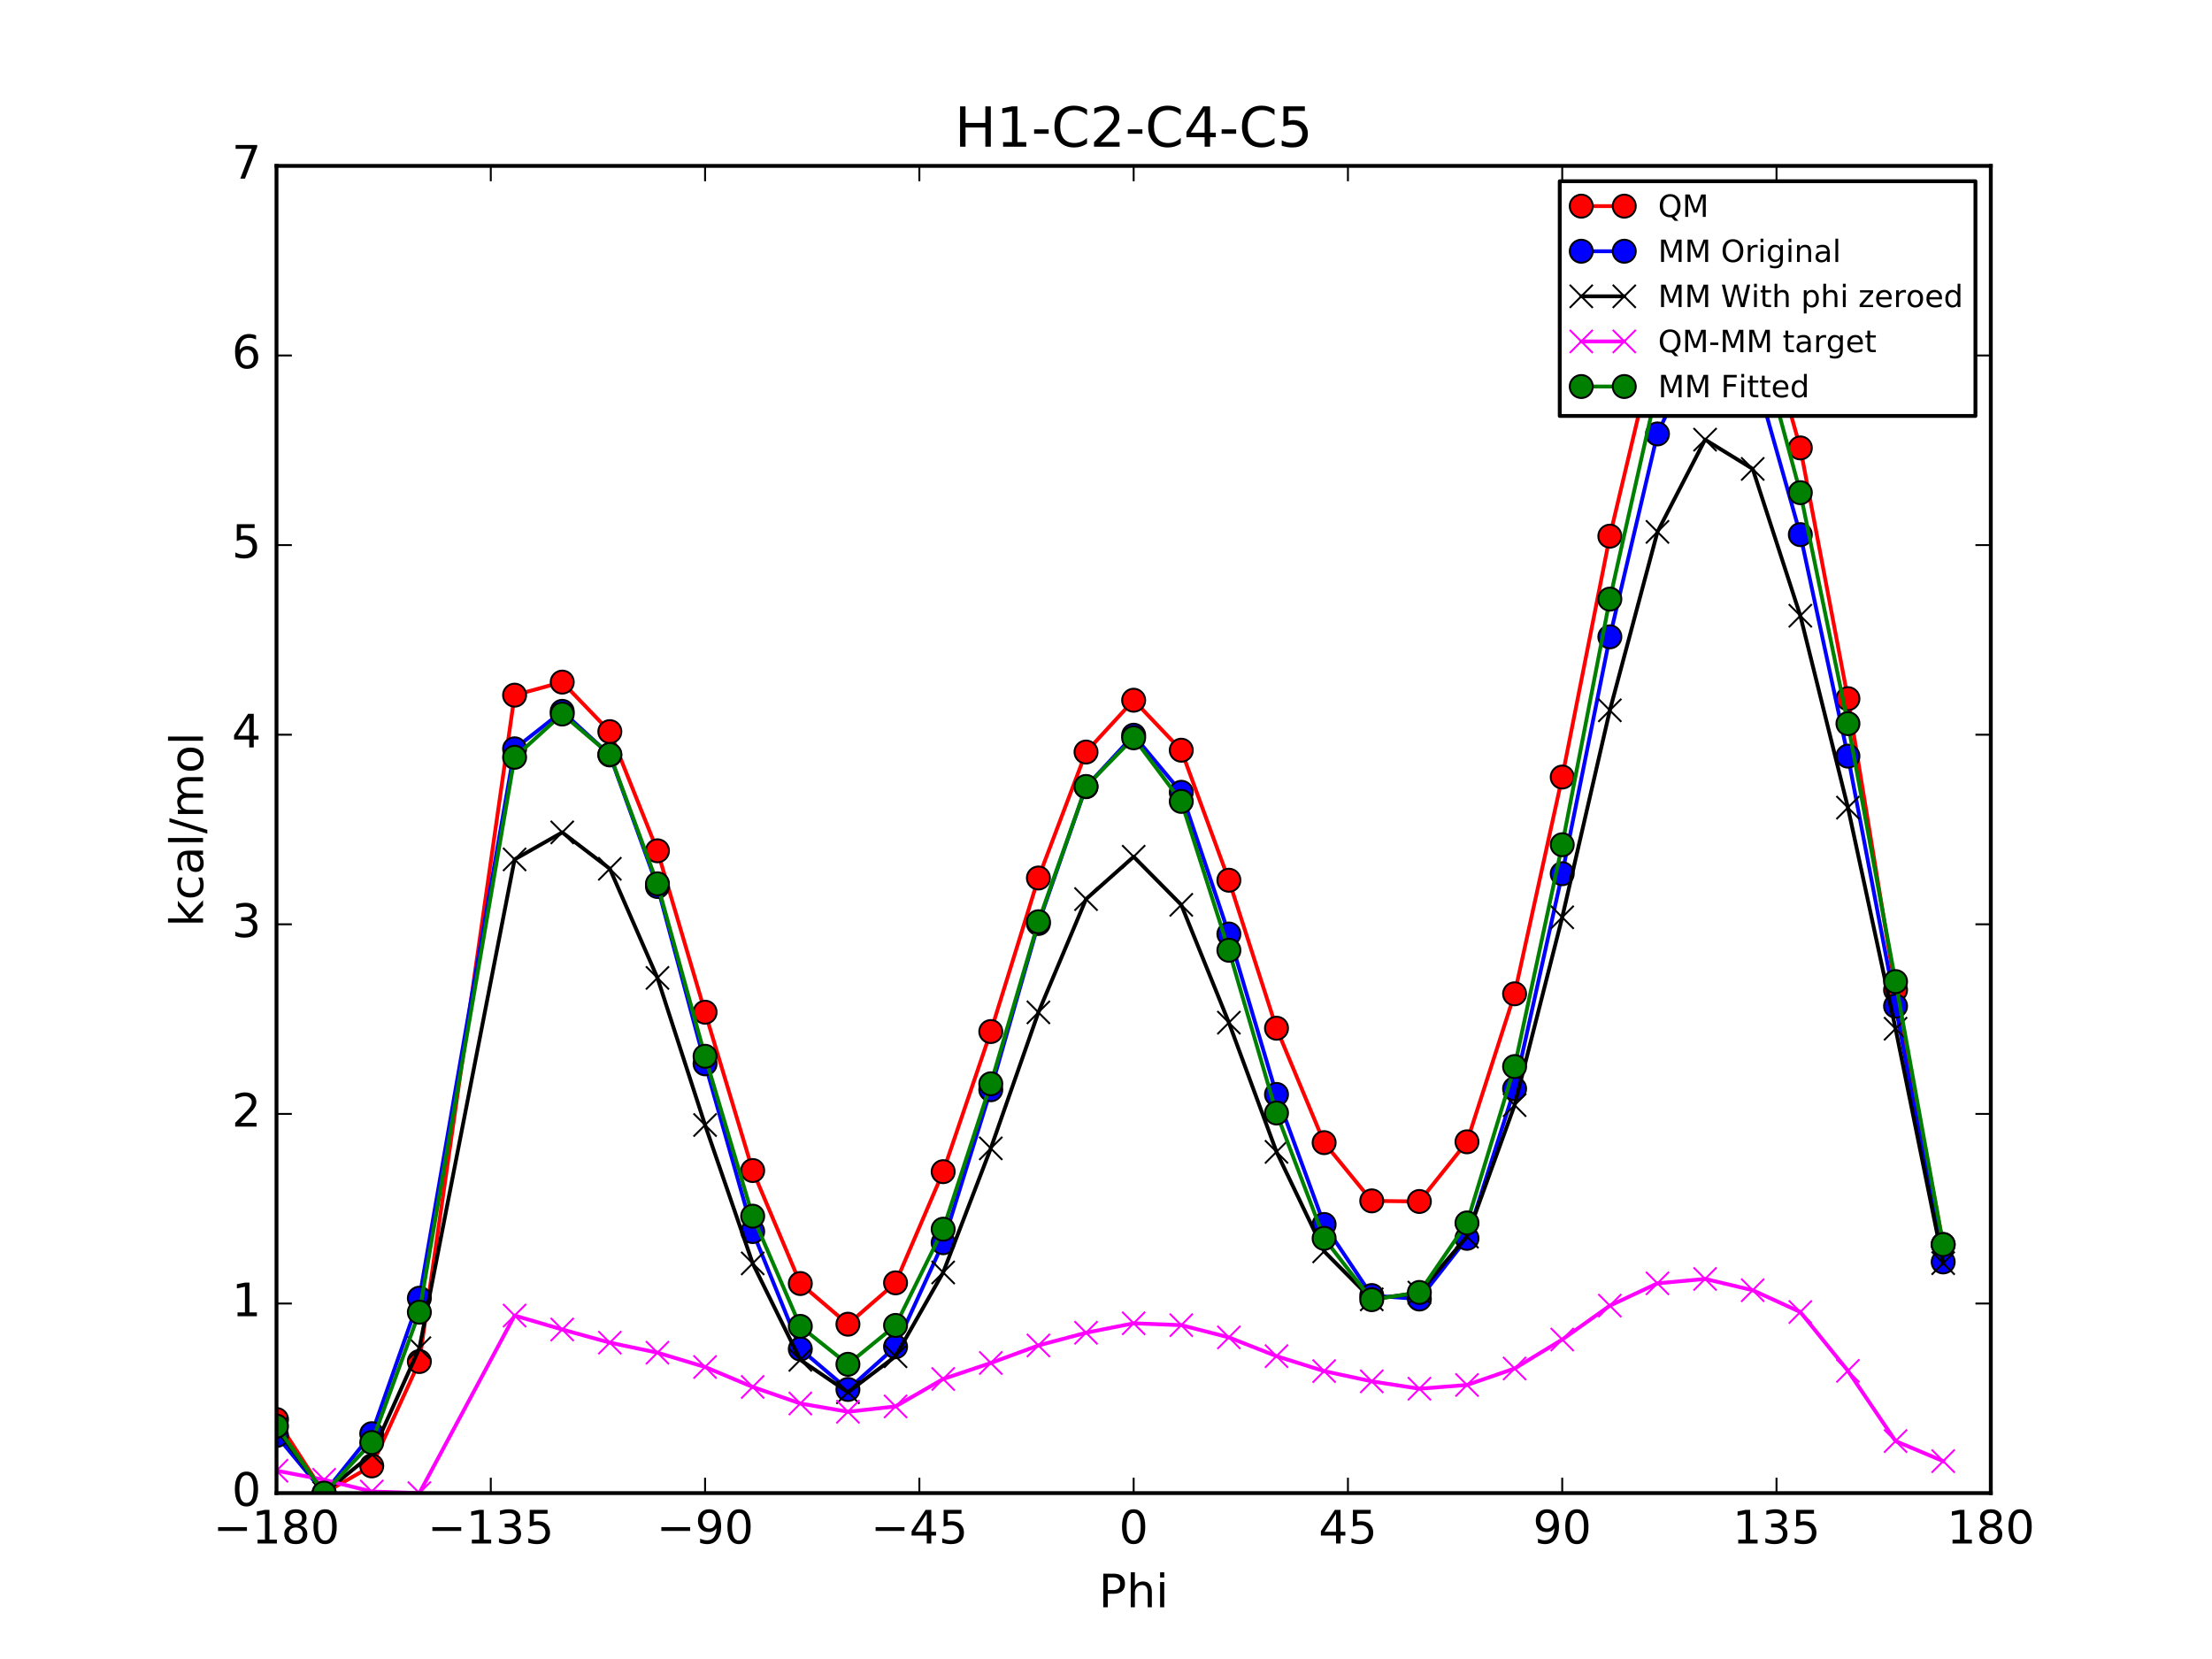 <?xml version="1.0" encoding="utf-8" standalone="no"?>
<!DOCTYPE svg PUBLIC "-//W3C//DTD SVG 1.1//EN"
  "http://www.w3.org/Graphics/SVG/1.1/DTD/svg11.dtd">
<!-- Created with matplotlib (http://matplotlib.org/) -->
<svg height="432pt" version="1.1" viewBox="0 0 576 432" width="576pt" xmlns="http://www.w3.org/2000/svg" xmlns:xlink="http://www.w3.org/1999/xlink">
 <defs>
  <style type="text/css">
*{stroke-linecap:butt;stroke-linejoin:round;stroke-miterlimit:100000;}
  </style>
 </defs>
 <g id="figure_1">
  <g id="patch_1">
   <path d="M 0 432 
L 576 432 
L 576 0 
L 0 0 
z
" style="fill:#ffffff;"/>
  </g>
  <g id="axes_1">
   <g id="patch_2">
    <path d="M 72 388.8 
L 518.4 388.8 
L 518.4 43.2 
L 72 43.2 
z
" style="fill:#ffffff;"/>
   </g>
   <g id="line2d_1">
    <path clip-path="url(#p33f8e8ff5f)" d="M 72.001 369.629 
L 84.4 388.8 
L 96.8 381.718 
L 109.2 354.54 
L 134 181.018 
L 146.4 177.617 
L 158.8 190.512 
L 171.2 221.544 
L 183.6 263.578 
L 196 304.807 
L 208.4 334.227 
L 220.8 344.82 
L 233.2 334.054 
L 245.6 305.1 
L 258 268.612 
L 270.4 228.631 
L 282.8 195.83 
L 295.2 182.337 
L 307.6 195.35 
L 320 229.21 
L 332.4 267.744 
L 344.8 297.543 
L 357.2 312.707 
L 369.6 312.864 
L 382 297.325 
L 394.4 258.789 
L 406.8 202.345 
L 419.2 139.613 
L 431.6 87.338 
L 444 62.179 
L 456.4 72.736 
L 468.8 116.641 
L 481.2 181.93 
L 493.6 257.796 
L 506 324.065 
" style="fill:none;stroke:#ff0000;stroke-linecap:square;"/>
    <defs>
     <path d="M 0 3 
C 0.796 3 1.559 2.684 2.121 2.121 
C 2.684 1.559 3 0.796 3 0 
C 3 -0.796 2.684 -1.559 2.121 -2.121 
C 1.559 -2.684 0.796 -3 0 -3 
C -0.796 -3 -1.559 -2.684 -2.121 -2.121 
C -2.684 -1.559 -3 -0.796 -3 0 
C -3 0.796 -2.684 1.559 -2.121 2.121 
C -1.559 2.684 -0.796 3 0 3 
z
" id="m578a2fbee3" style="stroke:#000000;stroke-width:0.5;"/>
    </defs>
    <g clip-path="url(#p33f8e8ff5f)">
     <use style="fill:#ff0000;stroke:#000000;stroke-width:0.5;" x="72.001" xlink:href="#m578a2fbee3" y="369.629"/>
     <use style="fill:#ff0000;stroke:#000000;stroke-width:0.5;" x="84.4" xlink:href="#m578a2fbee3" y="388.8"/>
     <use style="fill:#ff0000;stroke:#000000;stroke-width:0.5;" x="96.8" xlink:href="#m578a2fbee3" y="381.718"/>
     <use style="fill:#ff0000;stroke:#000000;stroke-width:0.5;" x="109.2" xlink:href="#m578a2fbee3" y="354.54"/>
     <use style="fill:#ff0000;stroke:#000000;stroke-width:0.5;" x="134" xlink:href="#m578a2fbee3" y="181.018"/>
     <use style="fill:#ff0000;stroke:#000000;stroke-width:0.5;" x="146.4" xlink:href="#m578a2fbee3" y="177.617"/>
     <use style="fill:#ff0000;stroke:#000000;stroke-width:0.5;" x="158.8" xlink:href="#m578a2fbee3" y="190.512"/>
     <use style="fill:#ff0000;stroke:#000000;stroke-width:0.5;" x="171.2" xlink:href="#m578a2fbee3" y="221.544"/>
     <use style="fill:#ff0000;stroke:#000000;stroke-width:0.5;" x="183.6" xlink:href="#m578a2fbee3" y="263.578"/>
     <use style="fill:#ff0000;stroke:#000000;stroke-width:0.5;" x="196" xlink:href="#m578a2fbee3" y="304.807"/>
     <use style="fill:#ff0000;stroke:#000000;stroke-width:0.5;" x="208.4" xlink:href="#m578a2fbee3" y="334.227"/>
     <use style="fill:#ff0000;stroke:#000000;stroke-width:0.5;" x="220.8" xlink:href="#m578a2fbee3" y="344.82"/>
     <use style="fill:#ff0000;stroke:#000000;stroke-width:0.5;" x="233.2" xlink:href="#m578a2fbee3" y="334.054"/>
     <use style="fill:#ff0000;stroke:#000000;stroke-width:0.5;" x="245.6" xlink:href="#m578a2fbee3" y="305.1"/>
     <use style="fill:#ff0000;stroke:#000000;stroke-width:0.5;" x="258" xlink:href="#m578a2fbee3" y="268.612"/>
     <use style="fill:#ff0000;stroke:#000000;stroke-width:0.5;" x="270.4" xlink:href="#m578a2fbee3" y="228.631"/>
     <use style="fill:#ff0000;stroke:#000000;stroke-width:0.5;" x="282.8" xlink:href="#m578a2fbee3" y="195.83"/>
     <use style="fill:#ff0000;stroke:#000000;stroke-width:0.5;" x="295.2" xlink:href="#m578a2fbee3" y="182.337"/>
     <use style="fill:#ff0000;stroke:#000000;stroke-width:0.5;" x="307.6" xlink:href="#m578a2fbee3" y="195.35"/>
     <use style="fill:#ff0000;stroke:#000000;stroke-width:0.5;" x="320" xlink:href="#m578a2fbee3" y="229.21"/>
     <use style="fill:#ff0000;stroke:#000000;stroke-width:0.5;" x="332.4" xlink:href="#m578a2fbee3" y="267.744"/>
     <use style="fill:#ff0000;stroke:#000000;stroke-width:0.5;" x="344.8" xlink:href="#m578a2fbee3" y="297.543"/>
     <use style="fill:#ff0000;stroke:#000000;stroke-width:0.5;" x="357.2" xlink:href="#m578a2fbee3" y="312.707"/>
     <use style="fill:#ff0000;stroke:#000000;stroke-width:0.5;" x="369.6" xlink:href="#m578a2fbee3" y="312.864"/>
     <use style="fill:#ff0000;stroke:#000000;stroke-width:0.5;" x="382" xlink:href="#m578a2fbee3" y="297.325"/>
     <use style="fill:#ff0000;stroke:#000000;stroke-width:0.5;" x="394.4" xlink:href="#m578a2fbee3" y="258.789"/>
     <use style="fill:#ff0000;stroke:#000000;stroke-width:0.5;" x="406.8" xlink:href="#m578a2fbee3" y="202.345"/>
     <use style="fill:#ff0000;stroke:#000000;stroke-width:0.5;" x="419.2" xlink:href="#m578a2fbee3" y="139.613"/>
     <use style="fill:#ff0000;stroke:#000000;stroke-width:0.5;" x="431.6" xlink:href="#m578a2fbee3" y="87.338"/>
     <use style="fill:#ff0000;stroke:#000000;stroke-width:0.5;" x="444" xlink:href="#m578a2fbee3" y="62.179"/>
     <use style="fill:#ff0000;stroke:#000000;stroke-width:0.5;" x="456.4" xlink:href="#m578a2fbee3" y="72.736"/>
     <use style="fill:#ff0000;stroke:#000000;stroke-width:0.5;" x="468.8" xlink:href="#m578a2fbee3" y="116.641"/>
     <use style="fill:#ff0000;stroke:#000000;stroke-width:0.5;" x="481.2" xlink:href="#m578a2fbee3" y="181.93"/>
     <use style="fill:#ff0000;stroke:#000000;stroke-width:0.5;" x="493.6" xlink:href="#m578a2fbee3" y="257.796"/>
     <use style="fill:#ff0000;stroke:#000000;stroke-width:0.5;" x="506" xlink:href="#m578a2fbee3" y="324.065"/>
    </g>
   </g>
   <g id="line2d_2">
    <path clip-path="url(#p33f8e8ff5f)" d="M 72.001 373.805 
L 84.4 388.8 
L 96.8 373.328 
L 109.2 338.048 
L 134 194.989 
L 146.4 185.232 
L 158.8 196.591 
L 171.2 230.84 
L 183.6 277.013 
L 196 320.693 
L 208.4 351.283 
L 220.8 361.813 
L 233.2 350.699 
L 245.6 323.605 
L 258 283.77 
L 270.4 240.478 
L 282.8 204.856 
L 295.2 191.446 
L 307.6 206.311 
L 320 243.217 
L 332.4 284.989 
L 344.8 318.851 
L 357.2 337.356 
L 369.6 338.269 
L 382 322.457 
L 394.4 283.494 
L 406.8 227.514 
L 419.2 165.831 
L 431.6 112.996 
L 444 86.054 
L 456.4 95.319 
L 468.8 139.216 
L 481.2 196.899 
L 493.6 261.986 
L 506 328.606 
" style="fill:none;stroke:#0000ff;stroke-linecap:square;"/>
    <defs>
     <path d="M 0 3 
C 0.796 3 1.559 2.684 2.121 2.121 
C 2.684 1.559 3 0.796 3 0 
C 3 -0.796 2.684 -1.559 2.121 -2.121 
C 1.559 -2.684 0.796 -3 0 -3 
C -0.796 -3 -1.559 -2.684 -2.121 -2.121 
C -2.684 -1.559 -3 -0.796 -3 0 
C -3 0.796 -2.684 1.559 -2.121 2.121 
C -1.559 2.684 -0.796 3 0 3 
z
" id="m059f76ce64" style="stroke:#000000;stroke-width:0.5;"/>
    </defs>
    <g clip-path="url(#p33f8e8ff5f)">
     <use style="fill:#0000ff;stroke:#000000;stroke-width:0.5;" x="72.001" xlink:href="#m059f76ce64" y="373.805"/>
     <use style="fill:#0000ff;stroke:#000000;stroke-width:0.5;" x="84.4" xlink:href="#m059f76ce64" y="388.8"/>
     <use style="fill:#0000ff;stroke:#000000;stroke-width:0.5;" x="96.8" xlink:href="#m059f76ce64" y="373.328"/>
     <use style="fill:#0000ff;stroke:#000000;stroke-width:0.5;" x="109.2" xlink:href="#m059f76ce64" y="338.048"/>
     <use style="fill:#0000ff;stroke:#000000;stroke-width:0.5;" x="134" xlink:href="#m059f76ce64" y="194.989"/>
     <use style="fill:#0000ff;stroke:#000000;stroke-width:0.5;" x="146.4" xlink:href="#m059f76ce64" y="185.232"/>
     <use style="fill:#0000ff;stroke:#000000;stroke-width:0.5;" x="158.8" xlink:href="#m059f76ce64" y="196.591"/>
     <use style="fill:#0000ff;stroke:#000000;stroke-width:0.5;" x="171.2" xlink:href="#m059f76ce64" y="230.84"/>
     <use style="fill:#0000ff;stroke:#000000;stroke-width:0.5;" x="183.6" xlink:href="#m059f76ce64" y="277.013"/>
     <use style="fill:#0000ff;stroke:#000000;stroke-width:0.5;" x="196" xlink:href="#m059f76ce64" y="320.693"/>
     <use style="fill:#0000ff;stroke:#000000;stroke-width:0.5;" x="208.4" xlink:href="#m059f76ce64" y="351.283"/>
     <use style="fill:#0000ff;stroke:#000000;stroke-width:0.5;" x="220.8" xlink:href="#m059f76ce64" y="361.813"/>
     <use style="fill:#0000ff;stroke:#000000;stroke-width:0.5;" x="233.2" xlink:href="#m059f76ce64" y="350.699"/>
     <use style="fill:#0000ff;stroke:#000000;stroke-width:0.5;" x="245.6" xlink:href="#m059f76ce64" y="323.605"/>
     <use style="fill:#0000ff;stroke:#000000;stroke-width:0.5;" x="258" xlink:href="#m059f76ce64" y="283.77"/>
     <use style="fill:#0000ff;stroke:#000000;stroke-width:0.5;" x="270.4" xlink:href="#m059f76ce64" y="240.478"/>
     <use style="fill:#0000ff;stroke:#000000;stroke-width:0.5;" x="282.8" xlink:href="#m059f76ce64" y="204.856"/>
     <use style="fill:#0000ff;stroke:#000000;stroke-width:0.5;" x="295.2" xlink:href="#m059f76ce64" y="191.446"/>
     <use style="fill:#0000ff;stroke:#000000;stroke-width:0.5;" x="307.6" xlink:href="#m059f76ce64" y="206.311"/>
     <use style="fill:#0000ff;stroke:#000000;stroke-width:0.5;" x="320" xlink:href="#m059f76ce64" y="243.217"/>
     <use style="fill:#0000ff;stroke:#000000;stroke-width:0.5;" x="332.4" xlink:href="#m059f76ce64" y="284.989"/>
     <use style="fill:#0000ff;stroke:#000000;stroke-width:0.5;" x="344.8" xlink:href="#m059f76ce64" y="318.851"/>
     <use style="fill:#0000ff;stroke:#000000;stroke-width:0.5;" x="357.2" xlink:href="#m059f76ce64" y="337.356"/>
     <use style="fill:#0000ff;stroke:#000000;stroke-width:0.5;" x="369.6" xlink:href="#m059f76ce64" y="338.269"/>
     <use style="fill:#0000ff;stroke:#000000;stroke-width:0.5;" x="382" xlink:href="#m059f76ce64" y="322.457"/>
     <use style="fill:#0000ff;stroke:#000000;stroke-width:0.5;" x="394.4" xlink:href="#m059f76ce64" y="283.494"/>
     <use style="fill:#0000ff;stroke:#000000;stroke-width:0.5;" x="406.8" xlink:href="#m059f76ce64" y="227.514"/>
     <use style="fill:#0000ff;stroke:#000000;stroke-width:0.5;" x="419.2" xlink:href="#m059f76ce64" y="165.831"/>
     <use style="fill:#0000ff;stroke:#000000;stroke-width:0.5;" x="431.6" xlink:href="#m059f76ce64" y="112.996"/>
     <use style="fill:#0000ff;stroke:#000000;stroke-width:0.5;" x="444" xlink:href="#m059f76ce64" y="86.054"/>
     <use style="fill:#0000ff;stroke:#000000;stroke-width:0.5;" x="456.4" xlink:href="#m059f76ce64" y="95.319"/>
     <use style="fill:#0000ff;stroke:#000000;stroke-width:0.5;" x="468.8" xlink:href="#m059f76ce64" y="139.216"/>
     <use style="fill:#0000ff;stroke:#000000;stroke-width:0.5;" x="481.2" xlink:href="#m059f76ce64" y="196.899"/>
     <use style="fill:#0000ff;stroke:#000000;stroke-width:0.5;" x="493.6" xlink:href="#m059f76ce64" y="261.986"/>
     <use style="fill:#0000ff;stroke:#000000;stroke-width:0.5;" x="506" xlink:href="#m059f76ce64" y="328.606"/>
    </g>
   </g>
   <g id="line2d_3">
    <path clip-path="url(#p33f8e8ff5f)" d="M 72.001 371.997 
L 84.4 388.8 
L 96.8 378.659 
L 109.2 351.077 
L 134 223.786 
L 146.4 216.755 
L 158.8 226.227 
L 171.2 254.646 
L 183.6 292.951 
L 196 328.985 
L 208.4 354.099 
L 220.8 362.538 
L 233.2 353.163 
L 245.6 331.35 
L 258 299.03 
L 270.4 263.618 
L 282.8 234.123 
L 295.2 223.089 
L 307.6 235.616 
L 320 266.294 
L 332.4 299.941 
L 344.8 325.849 
L 357.2 338.345 
L 369.6 336.585 
L 382 322.018 
L 394.4 287.772 
L 406.8 238.866 
L 419.2 184.967 
L 431.6 138.498 
L 444 114.483 
L 456.4 122.103 
L 468.8 160.332 
L 481.2 210.306 
L 493.6 267.878 
L 506 328.925 
" style="fill:none;stroke:#000000;stroke-linecap:square;"/>
    <defs>
     <path d="M -3 3 
L 3 -3 
M -3 -3 
L 3 3 
" id="m2e3e99ee49" style="stroke:#000000;stroke-width:0.5;"/>
    </defs>
    <g clip-path="url(#p33f8e8ff5f)">
     <use style="stroke:#000000;stroke-width:0.5;" x="72.001" xlink:href="#m2e3e99ee49" y="371.997"/>
     <use style="stroke:#000000;stroke-width:0.5;" x="84.4" xlink:href="#m2e3e99ee49" y="388.8"/>
     <use style="stroke:#000000;stroke-width:0.5;" x="96.8" xlink:href="#m2e3e99ee49" y="378.659"/>
     <use style="stroke:#000000;stroke-width:0.5;" x="109.2" xlink:href="#m2e3e99ee49" y="351.077"/>
     <use style="stroke:#000000;stroke-width:0.5;" x="134" xlink:href="#m2e3e99ee49" y="223.786"/>
     <use style="stroke:#000000;stroke-width:0.5;" x="146.4" xlink:href="#m2e3e99ee49" y="216.755"/>
     <use style="stroke:#000000;stroke-width:0.5;" x="158.8" xlink:href="#m2e3e99ee49" y="226.227"/>
     <use style="stroke:#000000;stroke-width:0.5;" x="171.2" xlink:href="#m2e3e99ee49" y="254.646"/>
     <use style="stroke:#000000;stroke-width:0.5;" x="183.6" xlink:href="#m2e3e99ee49" y="292.951"/>
     <use style="stroke:#000000;stroke-width:0.5;" x="196" xlink:href="#m2e3e99ee49" y="328.985"/>
     <use style="stroke:#000000;stroke-width:0.5;" x="208.4" xlink:href="#m2e3e99ee49" y="354.099"/>
     <use style="stroke:#000000;stroke-width:0.5;" x="220.8" xlink:href="#m2e3e99ee49" y="362.538"/>
     <use style="stroke:#000000;stroke-width:0.5;" x="233.2" xlink:href="#m2e3e99ee49" y="353.163"/>
     <use style="stroke:#000000;stroke-width:0.5;" x="245.6" xlink:href="#m2e3e99ee49" y="331.35"/>
     <use style="stroke:#000000;stroke-width:0.5;" x="258" xlink:href="#m2e3e99ee49" y="299.03"/>
     <use style="stroke:#000000;stroke-width:0.5;" x="270.4" xlink:href="#m2e3e99ee49" y="263.618"/>
     <use style="stroke:#000000;stroke-width:0.5;" x="282.8" xlink:href="#m2e3e99ee49" y="234.123"/>
     <use style="stroke:#000000;stroke-width:0.5;" x="295.2" xlink:href="#m2e3e99ee49" y="223.089"/>
     <use style="stroke:#000000;stroke-width:0.5;" x="307.6" xlink:href="#m2e3e99ee49" y="235.616"/>
     <use style="stroke:#000000;stroke-width:0.5;" x="320" xlink:href="#m2e3e99ee49" y="266.294"/>
     <use style="stroke:#000000;stroke-width:0.5;" x="332.4" xlink:href="#m2e3e99ee49" y="299.941"/>
     <use style="stroke:#000000;stroke-width:0.5;" x="344.8" xlink:href="#m2e3e99ee49" y="325.849"/>
     <use style="stroke:#000000;stroke-width:0.5;" x="357.2" xlink:href="#m2e3e99ee49" y="338.345"/>
     <use style="stroke:#000000;stroke-width:0.5;" x="369.6" xlink:href="#m2e3e99ee49" y="336.585"/>
     <use style="stroke:#000000;stroke-width:0.5;" x="382" xlink:href="#m2e3e99ee49" y="322.018"/>
     <use style="stroke:#000000;stroke-width:0.5;" x="394.4" xlink:href="#m2e3e99ee49" y="287.772"/>
     <use style="stroke:#000000;stroke-width:0.5;" x="406.8" xlink:href="#m2e3e99ee49" y="238.866"/>
     <use style="stroke:#000000;stroke-width:0.5;" x="419.2" xlink:href="#m2e3e99ee49" y="184.967"/>
     <use style="stroke:#000000;stroke-width:0.5;" x="431.6" xlink:href="#m2e3e99ee49" y="138.498"/>
     <use style="stroke:#000000;stroke-width:0.5;" x="444" xlink:href="#m2e3e99ee49" y="114.483"/>
     <use style="stroke:#000000;stroke-width:0.5;" x="456.4" xlink:href="#m2e3e99ee49" y="122.103"/>
     <use style="stroke:#000000;stroke-width:0.5;" x="468.8" xlink:href="#m2e3e99ee49" y="160.332"/>
     <use style="stroke:#000000;stroke-width:0.5;" x="481.2" xlink:href="#m2e3e99ee49" y="210.306"/>
     <use style="stroke:#000000;stroke-width:0.5;" x="493.6" xlink:href="#m2e3e99ee49" y="267.878"/>
     <use style="stroke:#000000;stroke-width:0.5;" x="506" xlink:href="#m2e3e99ee49" y="328.925"/>
    </g>
   </g>
   <g id="line2d_4">
    <path clip-path="url(#p33f8e8ff5f)" d="M 72.001 382.969 
L 84.4 385.337 
L 96.8 388.395 
L 109.2 388.8 
L 134 342.569 
L 146.4 346.198 
L 158.8 349.621 
L 171.2 352.235 
L 183.6 355.963 
L 196 361.158 
L 208.4 365.465 
L 220.8 367.618 
L 233.2 366.228 
L 245.6 359.086 
L 258 354.919 
L 270.4 350.35 
L 282.8 347.044 
L 295.2 344.584 
L 307.6 345.07 
L 320 348.253 
L 332.4 353.14 
L 344.8 357.031 
L 357.2 359.698 
L 369.6 361.616 
L 382 360.644 
L 394.4 356.354 
L 406.8 348.816 
L 419.2 339.983 
L 431.6 334.177 
L 444 333.033 
L 456.4 335.969 
L 468.8 341.645 
L 481.2 356.961 
L 493.6 375.254 
L 506 380.476 
" style="fill:none;stroke:#ff00ff;stroke-linecap:square;"/>
    <defs>
     <path d="M -3 3 
L 3 -3 
M -3 -3 
L 3 3 
" id="mf3c0f41902" style="stroke:#ff00ff;stroke-width:0.5;"/>
    </defs>
    <g clip-path="url(#p33f8e8ff5f)">
     <use style="fill:#ff00ff;stroke:#ff00ff;stroke-width:0.5;" x="72.001" xlink:href="#mf3c0f41902" y="382.969"/>
     <use style="fill:#ff00ff;stroke:#ff00ff;stroke-width:0.5;" x="84.4" xlink:href="#mf3c0f41902" y="385.337"/>
     <use style="fill:#ff00ff;stroke:#ff00ff;stroke-width:0.5;" x="96.8" xlink:href="#mf3c0f41902" y="388.395"/>
     <use style="fill:#ff00ff;stroke:#ff00ff;stroke-width:0.5;" x="109.2" xlink:href="#mf3c0f41902" y="388.8"/>
     <use style="fill:#ff00ff;stroke:#ff00ff;stroke-width:0.5;" x="134" xlink:href="#mf3c0f41902" y="342.569"/>
     <use style="fill:#ff00ff;stroke:#ff00ff;stroke-width:0.5;" x="146.4" xlink:href="#mf3c0f41902" y="346.198"/>
     <use style="fill:#ff00ff;stroke:#ff00ff;stroke-width:0.5;" x="158.8" xlink:href="#mf3c0f41902" y="349.621"/>
     <use style="fill:#ff00ff;stroke:#ff00ff;stroke-width:0.5;" x="171.2" xlink:href="#mf3c0f41902" y="352.235"/>
     <use style="fill:#ff00ff;stroke:#ff00ff;stroke-width:0.5;" x="183.6" xlink:href="#mf3c0f41902" y="355.963"/>
     <use style="fill:#ff00ff;stroke:#ff00ff;stroke-width:0.5;" x="196" xlink:href="#mf3c0f41902" y="361.158"/>
     <use style="fill:#ff00ff;stroke:#ff00ff;stroke-width:0.5;" x="208.4" xlink:href="#mf3c0f41902" y="365.465"/>
     <use style="fill:#ff00ff;stroke:#ff00ff;stroke-width:0.5;" x="220.8" xlink:href="#mf3c0f41902" y="367.618"/>
     <use style="fill:#ff00ff;stroke:#ff00ff;stroke-width:0.5;" x="233.2" xlink:href="#mf3c0f41902" y="366.228"/>
     <use style="fill:#ff00ff;stroke:#ff00ff;stroke-width:0.5;" x="245.6" xlink:href="#mf3c0f41902" y="359.086"/>
     <use style="fill:#ff00ff;stroke:#ff00ff;stroke-width:0.5;" x="258" xlink:href="#mf3c0f41902" y="354.919"/>
     <use style="fill:#ff00ff;stroke:#ff00ff;stroke-width:0.5;" x="270.4" xlink:href="#mf3c0f41902" y="350.35"/>
     <use style="fill:#ff00ff;stroke:#ff00ff;stroke-width:0.5;" x="282.8" xlink:href="#mf3c0f41902" y="347.044"/>
     <use style="fill:#ff00ff;stroke:#ff00ff;stroke-width:0.5;" x="295.2" xlink:href="#mf3c0f41902" y="344.584"/>
     <use style="fill:#ff00ff;stroke:#ff00ff;stroke-width:0.5;" x="307.6" xlink:href="#mf3c0f41902" y="345.07"/>
     <use style="fill:#ff00ff;stroke:#ff00ff;stroke-width:0.5;" x="320" xlink:href="#mf3c0f41902" y="348.253"/>
     <use style="fill:#ff00ff;stroke:#ff00ff;stroke-width:0.5;" x="332.4" xlink:href="#mf3c0f41902" y="353.14"/>
     <use style="fill:#ff00ff;stroke:#ff00ff;stroke-width:0.5;" x="344.8" xlink:href="#mf3c0f41902" y="357.031"/>
     <use style="fill:#ff00ff;stroke:#ff00ff;stroke-width:0.5;" x="357.2" xlink:href="#mf3c0f41902" y="359.698"/>
     <use style="fill:#ff00ff;stroke:#ff00ff;stroke-width:0.5;" x="369.6" xlink:href="#mf3c0f41902" y="361.616"/>
     <use style="fill:#ff00ff;stroke:#ff00ff;stroke-width:0.5;" x="382" xlink:href="#mf3c0f41902" y="360.644"/>
     <use style="fill:#ff00ff;stroke:#ff00ff;stroke-width:0.5;" x="394.4" xlink:href="#mf3c0f41902" y="356.354"/>
     <use style="fill:#ff00ff;stroke:#ff00ff;stroke-width:0.5;" x="406.8" xlink:href="#mf3c0f41902" y="348.816"/>
     <use style="fill:#ff00ff;stroke:#ff00ff;stroke-width:0.5;" x="419.2" xlink:href="#mf3c0f41902" y="339.983"/>
     <use style="fill:#ff00ff;stroke:#ff00ff;stroke-width:0.5;" x="431.6" xlink:href="#mf3c0f41902" y="334.177"/>
     <use style="fill:#ff00ff;stroke:#ff00ff;stroke-width:0.5;" x="444" xlink:href="#mf3c0f41902" y="333.033"/>
     <use style="fill:#ff00ff;stroke:#ff00ff;stroke-width:0.5;" x="456.4" xlink:href="#mf3c0f41902" y="335.969"/>
     <use style="fill:#ff00ff;stroke:#ff00ff;stroke-width:0.5;" x="468.8" xlink:href="#mf3c0f41902" y="341.645"/>
     <use style="fill:#ff00ff;stroke:#ff00ff;stroke-width:0.5;" x="481.2" xlink:href="#mf3c0f41902" y="356.961"/>
     <use style="fill:#ff00ff;stroke:#ff00ff;stroke-width:0.5;" x="493.6" xlink:href="#mf3c0f41902" y="375.254"/>
     <use style="fill:#ff00ff;stroke:#ff00ff;stroke-width:0.5;" x="506" xlink:href="#mf3c0f41902" y="380.476"/>
    </g>
   </g>
   <g id="line2d_5">
    <path clip-path="url(#p33f8e8ff5f)" d="M 72.001 371.361 
L 84.4 388.8 
L 96.8 375.627 
L 109.2 341.693 
L 134 197.201 
L 146.4 185.938 
L 158.8 196.483 
L 171.2 230.142 
L 183.6 275.052 
L 196 316.691 
L 208.4 345.386 
L 220.8 355.259 
L 233.2 345.139 
L 245.6 320.076 
L 258 282.218 
L 270.4 240.019 
L 282.8 204.798 
L 295.2 192.127 
L 307.6 208.687 
L 320 247.445 
L 332.4 289.823 
L 344.8 322.467 
L 357.2 338.432 
L 369.6 336.547 
L 382 318.449 
L 394.4 277.731 
L 406.8 219.966 
L 419.2 156.012 
L 431.6 100.789 
L 444 72.482 
L 456.4 82.293 
L 468.8 128.292 
L 481.2 188.435 
L 493.6 255.604 
L 506 324.079 
" style="fill:none;stroke:#008000;stroke-linecap:square;"/>
    <defs>
     <path d="M 0 3 
C 0.796 3 1.559 2.684 2.121 2.121 
C 2.684 1.559 3 0.796 3 0 
C 3 -0.796 2.684 -1.559 2.121 -2.121 
C 1.559 -2.684 0.796 -3 0 -3 
C -0.796 -3 -1.559 -2.684 -2.121 -2.121 
C -2.684 -1.559 -3 -0.796 -3 0 
C -3 0.796 -2.684 1.559 -2.121 2.121 
C -1.559 2.684 -0.796 3 0 3 
z
" id="m80079ec9f7" style="stroke:#000000;stroke-width:0.5;"/>
    </defs>
    <g clip-path="url(#p33f8e8ff5f)">
     <use style="fill:#008000;stroke:#000000;stroke-width:0.5;" x="72.001" xlink:href="#m80079ec9f7" y="371.361"/>
     <use style="fill:#008000;stroke:#000000;stroke-width:0.5;" x="84.4" xlink:href="#m80079ec9f7" y="388.8"/>
     <use style="fill:#008000;stroke:#000000;stroke-width:0.5;" x="96.8" xlink:href="#m80079ec9f7" y="375.627"/>
     <use style="fill:#008000;stroke:#000000;stroke-width:0.5;" x="109.2" xlink:href="#m80079ec9f7" y="341.693"/>
     <use style="fill:#008000;stroke:#000000;stroke-width:0.5;" x="134" xlink:href="#m80079ec9f7" y="197.201"/>
     <use style="fill:#008000;stroke:#000000;stroke-width:0.5;" x="146.4" xlink:href="#m80079ec9f7" y="185.938"/>
     <use style="fill:#008000;stroke:#000000;stroke-width:0.5;" x="158.8" xlink:href="#m80079ec9f7" y="196.483"/>
     <use style="fill:#008000;stroke:#000000;stroke-width:0.5;" x="171.2" xlink:href="#m80079ec9f7" y="230.142"/>
     <use style="fill:#008000;stroke:#000000;stroke-width:0.5;" x="183.6" xlink:href="#m80079ec9f7" y="275.052"/>
     <use style="fill:#008000;stroke:#000000;stroke-width:0.5;" x="196" xlink:href="#m80079ec9f7" y="316.691"/>
     <use style="fill:#008000;stroke:#000000;stroke-width:0.5;" x="208.4" xlink:href="#m80079ec9f7" y="345.386"/>
     <use style="fill:#008000;stroke:#000000;stroke-width:0.5;" x="220.8" xlink:href="#m80079ec9f7" y="355.259"/>
     <use style="fill:#008000;stroke:#000000;stroke-width:0.5;" x="233.2" xlink:href="#m80079ec9f7" y="345.139"/>
     <use style="fill:#008000;stroke:#000000;stroke-width:0.5;" x="245.6" xlink:href="#m80079ec9f7" y="320.076"/>
     <use style="fill:#008000;stroke:#000000;stroke-width:0.5;" x="258" xlink:href="#m80079ec9f7" y="282.218"/>
     <use style="fill:#008000;stroke:#000000;stroke-width:0.5;" x="270.4" xlink:href="#m80079ec9f7" y="240.019"/>
     <use style="fill:#008000;stroke:#000000;stroke-width:0.5;" x="282.8" xlink:href="#m80079ec9f7" y="204.798"/>
     <use style="fill:#008000;stroke:#000000;stroke-width:0.5;" x="295.2" xlink:href="#m80079ec9f7" y="192.127"/>
     <use style="fill:#008000;stroke:#000000;stroke-width:0.5;" x="307.6" xlink:href="#m80079ec9f7" y="208.687"/>
     <use style="fill:#008000;stroke:#000000;stroke-width:0.5;" x="320" xlink:href="#m80079ec9f7" y="247.445"/>
     <use style="fill:#008000;stroke:#000000;stroke-width:0.5;" x="332.4" xlink:href="#m80079ec9f7" y="289.823"/>
     <use style="fill:#008000;stroke:#000000;stroke-width:0.5;" x="344.8" xlink:href="#m80079ec9f7" y="322.467"/>
     <use style="fill:#008000;stroke:#000000;stroke-width:0.5;" x="357.2" xlink:href="#m80079ec9f7" y="338.432"/>
     <use style="fill:#008000;stroke:#000000;stroke-width:0.5;" x="369.6" xlink:href="#m80079ec9f7" y="336.547"/>
     <use style="fill:#008000;stroke:#000000;stroke-width:0.5;" x="382" xlink:href="#m80079ec9f7" y="318.449"/>
     <use style="fill:#008000;stroke:#000000;stroke-width:0.5;" x="394.4" xlink:href="#m80079ec9f7" y="277.731"/>
     <use style="fill:#008000;stroke:#000000;stroke-width:0.5;" x="406.8" xlink:href="#m80079ec9f7" y="219.966"/>
     <use style="fill:#008000;stroke:#000000;stroke-width:0.5;" x="419.2" xlink:href="#m80079ec9f7" y="156.012"/>
     <use style="fill:#008000;stroke:#000000;stroke-width:0.5;" x="431.6" xlink:href="#m80079ec9f7" y="100.789"/>
     <use style="fill:#008000;stroke:#000000;stroke-width:0.5;" x="444" xlink:href="#m80079ec9f7" y="72.482"/>
     <use style="fill:#008000;stroke:#000000;stroke-width:0.5;" x="456.4" xlink:href="#m80079ec9f7" y="82.293"/>
     <use style="fill:#008000;stroke:#000000;stroke-width:0.5;" x="468.8" xlink:href="#m80079ec9f7" y="128.292"/>
     <use style="fill:#008000;stroke:#000000;stroke-width:0.5;" x="481.2" xlink:href="#m80079ec9f7" y="188.435"/>
     <use style="fill:#008000;stroke:#000000;stroke-width:0.5;" x="493.6" xlink:href="#m80079ec9f7" y="255.604"/>
     <use style="fill:#008000;stroke:#000000;stroke-width:0.5;" x="506" xlink:href="#m80079ec9f7" y="324.079"/>
    </g>
   </g>
   <g id="patch_3">
    <path d="M 72 388.8 
L 518.4 388.8 
" style="fill:none;stroke:#000000;stroke-linecap:square;stroke-linejoin:miter;"/>
   </g>
   <g id="patch_4">
    <path d="M 72 43.2 
L 518.4 43.2 
" style="fill:none;stroke:#000000;stroke-linecap:square;stroke-linejoin:miter;"/>
   </g>
   <g id="patch_5">
    <path d="M 518.4 388.8 
L 518.4 43.2 
" style="fill:none;stroke:#000000;stroke-linecap:square;stroke-linejoin:miter;"/>
   </g>
   <g id="patch_6">
    <path d="M 72 388.8 
L 72 43.2 
" style="fill:none;stroke:#000000;stroke-linecap:square;stroke-linejoin:miter;"/>
   </g>
   <g id="matplotlib.axis_1">
    <g id="xtick_1">
     <g id="line2d_6">
      <defs>
       <path d="M 0 0 
L 0 -4 
" id="m6d25c6b076" style="stroke:#000000;stroke-width:0.5;"/>
      </defs>
      <g>
       <use style="stroke:#000000;stroke-width:0.5;" x="72.0" xlink:href="#m6d25c6b076" y="388.8"/>
      </g>
     </g>
     <g id="line2d_7">
      <defs>
       <path d="M 0 0 
L 0 4 
" id="m7847fd9caf" style="stroke:#000000;stroke-width:0.5;"/>
      </defs>
      <g>
       <use style="stroke:#000000;stroke-width:0.5;" x="72.0" xlink:href="#m7847fd9caf" y="43.2"/>
      </g>
     </g>
     <g id="text_1">
      <!-- −180 -->
      <defs>
       <path d="M 31.781 66.406 
Q 24.172 66.406 20.328 58.906 
Q 16.5 51.422 16.5 36.375 
Q 16.5 21.391 20.328 13.891 
Q 24.172 6.391 31.781 6.391 
Q 39.453 6.391 43.281 13.891 
Q 47.125 21.391 47.125 36.375 
Q 47.125 51.422 43.281 58.906 
Q 39.453 66.406 31.781 66.406 
M 31.781 74.219 
Q 44.047 74.219 50.516 64.516 
Q 56.984 54.828 56.984 36.375 
Q 56.984 17.969 50.516 8.266 
Q 44.047 -1.422 31.781 -1.422 
Q 19.531 -1.422 13.062 8.266 
Q 6.594 17.969 6.594 36.375 
Q 6.594 54.828 13.062 64.516 
Q 19.531 74.219 31.781 74.219 
" id="BitstreamVeraSans-Roman-30"/>
       <path d="M 12.406 8.297 
L 28.516 8.297 
L 28.516 63.922 
L 10.984 60.406 
L 10.984 69.391 
L 28.422 72.906 
L 38.281 72.906 
L 38.281 8.297 
L 54.391 8.297 
L 54.391 0 
L 12.406 0 
z
" id="BitstreamVeraSans-Roman-31"/>
       <path d="M 10.594 35.5 
L 73.188 35.5 
L 73.188 27.203 
L 10.594 27.203 
z
" id="BitstreamVeraSans-Roman-2212"/>
       <path d="M 31.781 34.625 
Q 24.75 34.625 20.719 30.859 
Q 16.703 27.094 16.703 20.516 
Q 16.703 13.922 20.719 10.156 
Q 24.75 6.391 31.781 6.391 
Q 38.812 6.391 42.859 10.172 
Q 46.922 13.969 46.922 20.516 
Q 46.922 27.094 42.891 30.859 
Q 38.875 34.625 31.781 34.625 
M 21.922 38.812 
Q 15.578 40.375 12.031 44.719 
Q 8.5 49.078 8.5 55.328 
Q 8.5 64.062 14.719 69.141 
Q 20.953 74.219 31.781 74.219 
Q 42.672 74.219 48.875 69.141 
Q 55.078 64.062 55.078 55.328 
Q 55.078 49.078 51.531 44.719 
Q 48 40.375 41.703 38.812 
Q 48.828 37.156 52.797 32.312 
Q 56.781 27.484 56.781 20.516 
Q 56.781 9.906 50.312 4.234 
Q 43.844 -1.422 31.781 -1.422 
Q 19.734 -1.422 13.25 4.234 
Q 6.781 9.906 6.781 20.516 
Q 6.781 27.484 10.781 32.312 
Q 14.797 37.156 21.922 38.812 
M 18.312 54.391 
Q 18.312 48.734 21.844 45.562 
Q 25.391 42.391 31.781 42.391 
Q 38.141 42.391 41.719 45.562 
Q 45.312 48.734 45.312 54.391 
Q 45.312 60.062 41.719 63.234 
Q 38.141 66.406 31.781 66.406 
Q 25.391 66.406 21.844 63.234 
Q 18.312 60.062 18.312 54.391 
" id="BitstreamVeraSans-Roman-38"/>
      </defs>
      <g transform="translate(55.52 401.918)scale(0.12 -0.12)">
       <use xlink:href="#BitstreamVeraSans-Roman-2212"/>
       <use x="83.789" xlink:href="#BitstreamVeraSans-Roman-31"/>
       <use x="147.412" xlink:href="#BitstreamVeraSans-Roman-38"/>
       <use x="211.035" xlink:href="#BitstreamVeraSans-Roman-30"/>
      </g>
     </g>
    </g>
    <g id="xtick_2">
     <g id="line2d_8">
      <g>
       <use style="stroke:#000000;stroke-width:0.5;" x="127.8" xlink:href="#m6d25c6b076" y="388.8"/>
      </g>
     </g>
     <g id="line2d_9">
      <g>
       <use style="stroke:#000000;stroke-width:0.5;" x="127.8" xlink:href="#m7847fd9caf" y="43.2"/>
      </g>
     </g>
     <g id="text_2">
      <!-- −135 -->
      <defs>
       <path d="M 40.578 39.312 
Q 47.656 37.797 51.625 33 
Q 55.609 28.219 55.609 21.188 
Q 55.609 10.406 48.188 4.484 
Q 40.766 -1.422 27.094 -1.422 
Q 22.516 -1.422 17.656 -0.516 
Q 12.797 0.391 7.625 2.203 
L 7.625 11.719 
Q 11.719 9.328 16.594 8.109 
Q 21.484 6.891 26.812 6.891 
Q 36.078 6.891 40.938 10.547 
Q 45.797 14.203 45.797 21.188 
Q 45.797 27.641 41.281 31.266 
Q 36.766 34.906 28.719 34.906 
L 20.219 34.906 
L 20.219 43.016 
L 29.109 43.016 
Q 36.375 43.016 40.234 45.922 
Q 44.094 48.828 44.094 54.297 
Q 44.094 59.906 40.109 62.906 
Q 36.141 65.922 28.719 65.922 
Q 24.656 65.922 20.016 65.031 
Q 15.375 64.156 9.812 62.312 
L 9.812 71.094 
Q 15.438 72.656 20.344 73.438 
Q 25.25 74.219 29.594 74.219 
Q 40.828 74.219 47.359 69.109 
Q 53.906 64.016 53.906 55.328 
Q 53.906 49.266 50.438 45.094 
Q 46.969 40.922 40.578 39.312 
" id="BitstreamVeraSans-Roman-33"/>
       <path d="M 10.797 72.906 
L 49.516 72.906 
L 49.516 64.594 
L 19.828 64.594 
L 19.828 46.734 
Q 21.969 47.469 24.109 47.828 
Q 26.266 48.188 28.422 48.188 
Q 40.625 48.188 47.75 41.5 
Q 54.891 34.812 54.891 23.391 
Q 54.891 11.625 47.562 5.094 
Q 40.234 -1.422 26.906 -1.422 
Q 22.312 -1.422 17.547 -0.641 
Q 12.797 0.141 7.719 1.703 
L 7.719 11.625 
Q 12.109 9.234 16.797 8.062 
Q 21.484 6.891 26.703 6.891 
Q 35.156 6.891 40.078 11.328 
Q 45.016 15.766 45.016 23.391 
Q 45.016 31 40.078 35.438 
Q 35.156 39.891 26.703 39.891 
Q 22.75 39.891 18.812 39.016 
Q 14.891 38.141 10.797 36.281 
z
" id="BitstreamVeraSans-Roman-35"/>
      </defs>
      <g transform="translate(111.32 401.918)scale(0.12 -0.12)">
       <use xlink:href="#BitstreamVeraSans-Roman-2212"/>
       <use x="83.789" xlink:href="#BitstreamVeraSans-Roman-31"/>
       <use x="147.412" xlink:href="#BitstreamVeraSans-Roman-33"/>
       <use x="211.035" xlink:href="#BitstreamVeraSans-Roman-35"/>
      </g>
     </g>
    </g>
    <g id="xtick_3">
     <g id="line2d_10">
      <g>
       <use style="stroke:#000000;stroke-width:0.5;" x="183.6" xlink:href="#m6d25c6b076" y="388.8"/>
      </g>
     </g>
     <g id="line2d_11">
      <g>
       <use style="stroke:#000000;stroke-width:0.5;" x="183.6" xlink:href="#m7847fd9caf" y="43.2"/>
      </g>
     </g>
     <g id="text_3">
      <!-- −90 -->
      <defs>
       <path d="M 10.984 1.516 
L 10.984 10.5 
Q 14.703 8.734 18.5 7.812 
Q 22.312 6.891 25.984 6.891 
Q 35.75 6.891 40.891 13.453 
Q 46.047 20.016 46.781 33.406 
Q 43.953 29.203 39.594 26.953 
Q 35.25 24.703 29.984 24.703 
Q 19.047 24.703 12.672 31.312 
Q 6.297 37.938 6.297 49.422 
Q 6.297 60.641 12.938 67.422 
Q 19.578 74.219 30.609 74.219 
Q 43.266 74.219 49.922 64.516 
Q 56.594 54.828 56.594 36.375 
Q 56.594 19.141 48.406 8.859 
Q 40.234 -1.422 26.422 -1.422 
Q 22.703 -1.422 18.891 -0.688 
Q 15.094 0.047 10.984 1.516 
M 30.609 32.422 
Q 37.25 32.422 41.125 36.953 
Q 45.016 41.5 45.016 49.422 
Q 45.016 57.281 41.125 61.844 
Q 37.25 66.406 30.609 66.406 
Q 23.969 66.406 20.094 61.844 
Q 16.219 57.281 16.219 49.422 
Q 16.219 41.5 20.094 36.953 
Q 23.969 32.422 30.609 32.422 
" id="BitstreamVeraSans-Roman-39"/>
      </defs>
      <g transform="translate(170.937 401.918)scale(0.12 -0.12)">
       <use xlink:href="#BitstreamVeraSans-Roman-2212"/>
       <use x="83.789" xlink:href="#BitstreamVeraSans-Roman-39"/>
       <use x="147.412" xlink:href="#BitstreamVeraSans-Roman-30"/>
      </g>
     </g>
    </g>
    <g id="xtick_4">
     <g id="line2d_12">
      <g>
       <use style="stroke:#000000;stroke-width:0.5;" x="239.4" xlink:href="#m6d25c6b076" y="388.8"/>
      </g>
     </g>
     <g id="line2d_13">
      <g>
       <use style="stroke:#000000;stroke-width:0.5;" x="239.4" xlink:href="#m7847fd9caf" y="43.2"/>
      </g>
     </g>
     <g id="text_4">
      <!-- −45 -->
      <defs>
       <path d="M 37.797 64.312 
L 12.891 25.391 
L 37.797 25.391 
z
M 35.203 72.906 
L 47.609 72.906 
L 47.609 25.391 
L 58.016 25.391 
L 58.016 17.188 
L 47.609 17.188 
L 47.609 0 
L 37.797 0 
L 37.797 17.188 
L 4.891 17.188 
L 4.891 26.703 
z
" id="BitstreamVeraSans-Roman-34"/>
      </defs>
      <g transform="translate(226.737 401.918)scale(0.12 -0.12)">
       <use xlink:href="#BitstreamVeraSans-Roman-2212"/>
       <use x="83.789" xlink:href="#BitstreamVeraSans-Roman-34"/>
       <use x="147.412" xlink:href="#BitstreamVeraSans-Roman-35"/>
      </g>
     </g>
    </g>
    <g id="xtick_5">
     <g id="line2d_14">
      <g>
       <use style="stroke:#000000;stroke-width:0.5;" x="295.2" xlink:href="#m6d25c6b076" y="388.8"/>
      </g>
     </g>
     <g id="line2d_15">
      <g>
       <use style="stroke:#000000;stroke-width:0.5;" x="295.2" xlink:href="#m7847fd9caf" y="43.2"/>
      </g>
     </g>
     <g id="text_5">
      <!-- 0 -->
      <g transform="translate(291.382 401.918)scale(0.12 -0.12)">
       <use xlink:href="#BitstreamVeraSans-Roman-30"/>
      </g>
     </g>
    </g>
    <g id="xtick_6">
     <g id="line2d_16">
      <g>
       <use style="stroke:#000000;stroke-width:0.5;" x="351.0" xlink:href="#m6d25c6b076" y="388.8"/>
      </g>
     </g>
     <g id="line2d_17">
      <g>
       <use style="stroke:#000000;stroke-width:0.5;" x="351.0" xlink:href="#m7847fd9caf" y="43.2"/>
      </g>
     </g>
     <g id="text_6">
      <!-- 45 -->
      <g transform="translate(343.365 401.918)scale(0.12 -0.12)">
       <use xlink:href="#BitstreamVeraSans-Roman-34"/>
       <use x="63.623" xlink:href="#BitstreamVeraSans-Roman-35"/>
      </g>
     </g>
    </g>
    <g id="xtick_7">
     <g id="line2d_18">
      <g>
       <use style="stroke:#000000;stroke-width:0.5;" x="406.8" xlink:href="#m6d25c6b076" y="388.8"/>
      </g>
     </g>
     <g id="line2d_19">
      <g>
       <use style="stroke:#000000;stroke-width:0.5;" x="406.8" xlink:href="#m7847fd9caf" y="43.2"/>
      </g>
     </g>
     <g id="text_7">
      <!-- 90 -->
      <g transform="translate(399.165 401.918)scale(0.12 -0.12)">
       <use xlink:href="#BitstreamVeraSans-Roman-39"/>
       <use x="63.623" xlink:href="#BitstreamVeraSans-Roman-30"/>
      </g>
     </g>
    </g>
    <g id="xtick_8">
     <g id="line2d_20">
      <g>
       <use style="stroke:#000000;stroke-width:0.5;" x="462.6" xlink:href="#m6d25c6b076" y="388.8"/>
      </g>
     </g>
     <g id="line2d_21">
      <g>
       <use style="stroke:#000000;stroke-width:0.5;" x="462.6" xlink:href="#m7847fd9caf" y="43.2"/>
      </g>
     </g>
     <g id="text_8">
      <!-- 135 -->
      <g transform="translate(451.147 401.918)scale(0.12 -0.12)">
       <use xlink:href="#BitstreamVeraSans-Roman-31"/>
       <use x="63.623" xlink:href="#BitstreamVeraSans-Roman-33"/>
       <use x="127.246" xlink:href="#BitstreamVeraSans-Roman-35"/>
      </g>
     </g>
    </g>
    <g id="xtick_9">
     <g id="line2d_22">
      <g>
       <use style="stroke:#000000;stroke-width:0.5;" x="518.4" xlink:href="#m6d25c6b076" y="388.8"/>
      </g>
     </g>
     <g id="line2d_23">
      <g>
       <use style="stroke:#000000;stroke-width:0.5;" x="518.4" xlink:href="#m7847fd9caf" y="43.2"/>
      </g>
     </g>
     <g id="text_9">
      <!-- 180 -->
      <g transform="translate(506.947 401.918)scale(0.12 -0.12)">
       <use xlink:href="#BitstreamVeraSans-Roman-31"/>
       <use x="63.623" xlink:href="#BitstreamVeraSans-Roman-38"/>
       <use x="127.246" xlink:href="#BitstreamVeraSans-Roman-30"/>
      </g>
     </g>
    </g>
    <g id="text_10">
     <!-- Phi -->
     <defs>
      <path d="M 19.672 64.797 
L 19.672 37.406 
L 32.078 37.406 
Q 38.969 37.406 42.719 40.969 
Q 46.484 44.531 46.484 51.125 
Q 46.484 57.672 42.719 61.234 
Q 38.969 64.797 32.078 64.797 
z
M 9.812 72.906 
L 32.078 72.906 
Q 44.344 72.906 50.609 67.359 
Q 56.891 61.812 56.891 51.125 
Q 56.891 40.328 50.609 34.812 
Q 44.344 29.297 32.078 29.297 
L 19.672 29.297 
L 19.672 0 
L 9.812 0 
z
" id="BitstreamVeraSans-Roman-50"/>
      <path d="M 54.891 33.016 
L 54.891 0 
L 45.906 0 
L 45.906 32.719 
Q 45.906 40.484 42.875 44.328 
Q 39.844 48.188 33.797 48.188 
Q 26.516 48.188 22.312 43.547 
Q 18.109 38.922 18.109 30.906 
L 18.109 0 
L 9.078 0 
L 9.078 75.984 
L 18.109 75.984 
L 18.109 46.188 
Q 21.344 51.125 25.703 53.562 
Q 30.078 56 35.797 56 
Q 45.219 56 50.047 50.172 
Q 54.891 44.344 54.891 33.016 
" id="BitstreamVeraSans-Roman-68"/>
      <path d="M 9.422 54.688 
L 18.406 54.688 
L 18.406 0 
L 9.422 0 
z
M 9.422 75.984 
L 18.406 75.984 
L 18.406 64.594 
L 9.422 64.594 
z
" id="BitstreamVeraSans-Roman-69"/>
     </defs>
     <g transform="translate(286.113 418.532)scale(0.12 -0.12)">
      <use xlink:href="#BitstreamVeraSans-Roman-50"/>
      <use x="60.303" xlink:href="#BitstreamVeraSans-Roman-68"/>
      <use x="123.682" xlink:href="#BitstreamVeraSans-Roman-69"/>
     </g>
    </g>
   </g>
   <g id="matplotlib.axis_2">
    <g id="ytick_1">
     <g id="line2d_24">
      <defs>
       <path d="M 0 0 
L 4 0 
" id="m58bfe517a4" style="stroke:#000000;stroke-width:0.5;"/>
      </defs>
      <g>
       <use style="stroke:#000000;stroke-width:0.5;" x="72.0" xlink:href="#m58bfe517a4" y="388.8"/>
      </g>
     </g>
     <g id="line2d_25">
      <defs>
       <path d="M 0 0 
L -4 0 
" id="mf0b54f18f2" style="stroke:#000000;stroke-width:0.5;"/>
      </defs>
      <g>
       <use style="stroke:#000000;stroke-width:0.5;" x="518.4" xlink:href="#mf0b54f18f2" y="388.8"/>
      </g>
     </g>
     <g id="text_11">
      <!-- 0 -->
      <g transform="translate(60.365 392.111)scale(0.12 -0.12)">
       <use xlink:href="#BitstreamVeraSans-Roman-30"/>
      </g>
     </g>
    </g>
    <g id="ytick_2">
     <g id="line2d_26">
      <g>
       <use style="stroke:#000000;stroke-width:0.5;" x="72.0" xlink:href="#m58bfe517a4" y="339.429"/>
      </g>
     </g>
     <g id="line2d_27">
      <g>
       <use style="stroke:#000000;stroke-width:0.5;" x="518.4" xlink:href="#mf0b54f18f2" y="339.429"/>
      </g>
     </g>
     <g id="text_12">
      <!-- 1 -->
      <g transform="translate(60.365 342.74)scale(0.12 -0.12)">
       <use xlink:href="#BitstreamVeraSans-Roman-31"/>
      </g>
     </g>
    </g>
    <g id="ytick_3">
     <g id="line2d_28">
      <g>
       <use style="stroke:#000000;stroke-width:0.5;" x="72.0" xlink:href="#m58bfe517a4" y="290.057"/>
      </g>
     </g>
     <g id="line2d_29">
      <g>
       <use style="stroke:#000000;stroke-width:0.5;" x="518.4" xlink:href="#mf0b54f18f2" y="290.057"/>
      </g>
     </g>
     <g id="text_13">
      <!-- 2 -->
      <defs>
       <path d="M 19.188 8.297 
L 53.609 8.297 
L 53.609 0 
L 7.328 0 
L 7.328 8.297 
Q 12.938 14.109 22.625 23.891 
Q 32.328 33.688 34.812 36.531 
Q 39.547 41.844 41.422 45.531 
Q 43.312 49.219 43.312 52.781 
Q 43.312 58.594 39.234 62.25 
Q 35.156 65.922 28.609 65.922 
Q 23.969 65.922 18.812 64.312 
Q 13.672 62.703 7.812 59.422 
L 7.812 69.391 
Q 13.766 71.781 18.938 73 
Q 24.125 74.219 28.422 74.219 
Q 39.75 74.219 46.484 68.547 
Q 53.219 62.891 53.219 53.422 
Q 53.219 48.922 51.531 44.891 
Q 49.859 40.875 45.406 35.406 
Q 44.188 33.984 37.641 27.219 
Q 31.109 20.453 19.188 8.297 
" id="BitstreamVeraSans-Roman-32"/>
      </defs>
      <g transform="translate(60.365 293.368)scale(0.12 -0.12)">
       <use xlink:href="#BitstreamVeraSans-Roman-32"/>
      </g>
     </g>
    </g>
    <g id="ytick_4">
     <g id="line2d_30">
      <g>
       <use style="stroke:#000000;stroke-width:0.5;" x="72.0" xlink:href="#m58bfe517a4" y="240.686"/>
      </g>
     </g>
     <g id="line2d_31">
      <g>
       <use style="stroke:#000000;stroke-width:0.5;" x="518.4" xlink:href="#mf0b54f18f2" y="240.686"/>
      </g>
     </g>
     <g id="text_14">
      <!-- 3 -->
      <g transform="translate(60.365 243.997)scale(0.12 -0.12)">
       <use xlink:href="#BitstreamVeraSans-Roman-33"/>
      </g>
     </g>
    </g>
    <g id="ytick_5">
     <g id="line2d_32">
      <g>
       <use style="stroke:#000000;stroke-width:0.5;" x="72.0" xlink:href="#m58bfe517a4" y="191.314"/>
      </g>
     </g>
     <g id="line2d_33">
      <g>
       <use style="stroke:#000000;stroke-width:0.5;" x="518.4" xlink:href="#mf0b54f18f2" y="191.314"/>
      </g>
     </g>
     <g id="text_15">
      <!-- 4 -->
      <g transform="translate(60.365 194.626)scale(0.12 -0.12)">
       <use xlink:href="#BitstreamVeraSans-Roman-34"/>
      </g>
     </g>
    </g>
    <g id="ytick_6">
     <g id="line2d_34">
      <g>
       <use style="stroke:#000000;stroke-width:0.5;" x="72.0" xlink:href="#m58bfe517a4" y="141.943"/>
      </g>
     </g>
     <g id="line2d_35">
      <g>
       <use style="stroke:#000000;stroke-width:0.5;" x="518.4" xlink:href="#mf0b54f18f2" y="141.943"/>
      </g>
     </g>
     <g id="text_16">
      <!-- 5 -->
      <g transform="translate(60.365 145.254)scale(0.12 -0.12)">
       <use xlink:href="#BitstreamVeraSans-Roman-35"/>
      </g>
     </g>
    </g>
    <g id="ytick_7">
     <g id="line2d_36">
      <g>
       <use style="stroke:#000000;stroke-width:0.5;" x="72.0" xlink:href="#m58bfe517a4" y="92.571"/>
      </g>
     </g>
     <g id="line2d_37">
      <g>
       <use style="stroke:#000000;stroke-width:0.5;" x="518.4" xlink:href="#mf0b54f18f2" y="92.571"/>
      </g>
     </g>
     <g id="text_17">
      <!-- 6 -->
      <defs>
       <path d="M 33.016 40.375 
Q 26.375 40.375 22.484 35.828 
Q 18.609 31.297 18.609 23.391 
Q 18.609 15.531 22.484 10.953 
Q 26.375 6.391 33.016 6.391 
Q 39.656 6.391 43.531 10.953 
Q 47.406 15.531 47.406 23.391 
Q 47.406 31.297 43.531 35.828 
Q 39.656 40.375 33.016 40.375 
M 52.594 71.297 
L 52.594 62.312 
Q 48.875 64.062 45.094 64.984 
Q 41.312 65.922 37.594 65.922 
Q 27.828 65.922 22.672 59.328 
Q 17.531 52.734 16.797 39.406 
Q 19.672 43.656 24.016 45.922 
Q 28.375 48.188 33.594 48.188 
Q 44.578 48.188 50.953 41.516 
Q 57.328 34.859 57.328 23.391 
Q 57.328 12.156 50.688 5.359 
Q 44.047 -1.422 33.016 -1.422 
Q 20.359 -1.422 13.672 8.266 
Q 6.984 17.969 6.984 36.375 
Q 6.984 53.656 15.188 63.938 
Q 23.391 74.219 37.203 74.219 
Q 40.922 74.219 44.703 73.484 
Q 48.484 72.75 52.594 71.297 
" id="BitstreamVeraSans-Roman-36"/>
      </defs>
      <g transform="translate(60.365 95.883)scale(0.12 -0.12)">
       <use xlink:href="#BitstreamVeraSans-Roman-36"/>
      </g>
     </g>
    </g>
    <g id="ytick_8">
     <g id="line2d_38">
      <g>
       <use style="stroke:#000000;stroke-width:0.5;" x="72.0" xlink:href="#m58bfe517a4" y="43.2"/>
      </g>
     </g>
     <g id="line2d_39">
      <g>
       <use style="stroke:#000000;stroke-width:0.5;" x="518.4" xlink:href="#mf0b54f18f2" y="43.2"/>
      </g>
     </g>
     <g id="text_18">
      <!-- 7 -->
      <defs>
       <path d="M 8.203 72.906 
L 55.078 72.906 
L 55.078 68.703 
L 28.609 0 
L 18.312 0 
L 43.219 64.594 
L 8.203 64.594 
z
" id="BitstreamVeraSans-Roman-37"/>
      </defs>
      <g transform="translate(60.365 46.511)scale(0.12 -0.12)">
       <use xlink:href="#BitstreamVeraSans-Roman-37"/>
      </g>
     </g>
    </g>
    <g id="text_19">
     <!-- kcal/mol -->
     <defs>
      <path d="M 34.281 27.484 
Q 23.391 27.484 19.188 25 
Q 14.984 22.516 14.984 16.5 
Q 14.984 11.719 18.141 8.906 
Q 21.297 6.109 26.703 6.109 
Q 34.188 6.109 38.703 11.406 
Q 43.219 16.703 43.219 25.484 
L 43.219 27.484 
z
M 52.203 31.203 
L 52.203 0 
L 43.219 0 
L 43.219 8.297 
Q 40.141 3.328 35.547 0.953 
Q 30.953 -1.422 24.312 -1.422 
Q 15.922 -1.422 10.953 3.297 
Q 6 8.016 6 15.922 
Q 6 25.141 12.172 29.828 
Q 18.359 34.516 30.609 34.516 
L 43.219 34.516 
L 43.219 35.406 
Q 43.219 41.609 39.141 45 
Q 35.062 48.391 27.688 48.391 
Q 23 48.391 18.547 47.266 
Q 14.109 46.141 10.016 43.891 
L 10.016 52.203 
Q 14.938 54.109 19.578 55.047 
Q 24.219 56 28.609 56 
Q 40.484 56 46.344 49.844 
Q 52.203 43.703 52.203 31.203 
" id="BitstreamVeraSans-Roman-61"/>
      <path d="M 9.078 75.984 
L 18.109 75.984 
L 18.109 31.109 
L 44.922 54.688 
L 56.391 54.688 
L 27.391 29.109 
L 57.625 0 
L 45.906 0 
L 18.109 26.703 
L 18.109 0 
L 9.078 0 
z
" id="BitstreamVeraSans-Roman-6b"/>
      <path d="M 48.781 52.594 
L 48.781 44.188 
Q 44.969 46.297 41.141 47.344 
Q 37.312 48.391 33.406 48.391 
Q 24.656 48.391 19.812 42.844 
Q 14.984 37.312 14.984 27.297 
Q 14.984 17.281 19.812 11.734 
Q 24.656 6.203 33.406 6.203 
Q 37.312 6.203 41.141 7.25 
Q 44.969 8.297 48.781 10.406 
L 48.781 2.094 
Q 45.016 0.344 40.984 -0.531 
Q 36.969 -1.422 32.422 -1.422 
Q 20.062 -1.422 12.781 6.344 
Q 5.516 14.109 5.516 27.297 
Q 5.516 40.672 12.859 48.328 
Q 20.219 56 33.016 56 
Q 37.156 56 41.109 55.141 
Q 45.062 54.297 48.781 52.594 
" id="BitstreamVeraSans-Roman-63"/>
      <path d="M 25.391 72.906 
L 33.688 72.906 
L 8.297 -9.281 
L 0 -9.281 
z
" id="BitstreamVeraSans-Roman-2f"/>
      <path d="M 52 44.188 
Q 55.375 50.25 60.062 53.125 
Q 64.75 56 71.094 56 
Q 79.641 56 84.281 50.016 
Q 88.922 44.047 88.922 33.016 
L 88.922 0 
L 79.891 0 
L 79.891 32.719 
Q 79.891 40.578 77.094 44.375 
Q 74.312 48.188 68.609 48.188 
Q 61.625 48.188 57.562 43.547 
Q 53.516 38.922 53.516 30.906 
L 53.516 0 
L 44.484 0 
L 44.484 32.719 
Q 44.484 40.625 41.703 44.406 
Q 38.922 48.188 33.109 48.188 
Q 26.219 48.188 22.156 43.531 
Q 18.109 38.875 18.109 30.906 
L 18.109 0 
L 9.078 0 
L 9.078 54.688 
L 18.109 54.688 
L 18.109 46.188 
Q 21.188 51.219 25.484 53.609 
Q 29.781 56 35.688 56 
Q 41.656 56 45.828 52.969 
Q 50 49.953 52 44.188 
" id="BitstreamVeraSans-Roman-6d"/>
      <path d="M 9.422 75.984 
L 18.406 75.984 
L 18.406 0 
L 9.422 0 
z
" id="BitstreamVeraSans-Roman-6c"/>
      <path d="M 30.609 48.391 
Q 23.391 48.391 19.188 42.75 
Q 14.984 37.109 14.984 27.297 
Q 14.984 17.484 19.156 11.844 
Q 23.344 6.203 30.609 6.203 
Q 37.797 6.203 41.984 11.859 
Q 46.188 17.531 46.188 27.297 
Q 46.188 37.016 41.984 42.703 
Q 37.797 48.391 30.609 48.391 
M 30.609 56 
Q 42.328 56 49.016 48.375 
Q 55.719 40.766 55.719 27.297 
Q 55.719 13.875 49.016 6.219 
Q 42.328 -1.422 30.609 -1.422 
Q 18.844 -1.422 12.172 6.219 
Q 5.516 13.875 5.516 27.297 
Q 5.516 40.766 12.172 48.375 
Q 18.844 56 30.609 56 
" id="BitstreamVeraSans-Roman-6f"/>
     </defs>
     <g transform="translate(52.869 241.321)rotate(-90.0)scale(0.12 -0.12)">
      <use xlink:href="#BitstreamVeraSans-Roman-6b"/>
      <use x="57.91" xlink:href="#BitstreamVeraSans-Roman-63"/>
      <use x="112.891" xlink:href="#BitstreamVeraSans-Roman-61"/>
      <use x="174.17" xlink:href="#BitstreamVeraSans-Roman-6c"/>
      <use x="201.953" xlink:href="#BitstreamVeraSans-Roman-2f"/>
      <use x="235.645" xlink:href="#BitstreamVeraSans-Roman-6d"/>
      <use x="333.057" xlink:href="#BitstreamVeraSans-Roman-6f"/>
      <use x="394.238" xlink:href="#BitstreamVeraSans-Roman-6c"/>
     </g>
    </g>
   </g>
   <g id="text_20">
    <!-- H1-C2-C4-C5 -->
    <defs>
     <path d="M 9.812 72.906 
L 19.672 72.906 
L 19.672 43.016 
L 55.516 43.016 
L 55.516 72.906 
L 65.375 72.906 
L 65.375 0 
L 55.516 0 
L 55.516 34.719 
L 19.672 34.719 
L 19.672 0 
L 9.812 0 
z
" id="BitstreamVeraSans-Roman-48"/>
     <path d="M 4.891 31.391 
L 31.203 31.391 
L 31.203 23.391 
L 4.891 23.391 
z
" id="BitstreamVeraSans-Roman-2d"/>
     <path d="M 64.406 67.281 
L 64.406 56.891 
Q 59.422 61.531 53.781 63.812 
Q 48.141 66.109 41.797 66.109 
Q 29.297 66.109 22.656 58.469 
Q 16.016 50.828 16.016 36.375 
Q 16.016 21.969 22.656 14.328 
Q 29.297 6.688 41.797 6.688 
Q 48.141 6.688 53.781 8.984 
Q 59.422 11.281 64.406 15.922 
L 64.406 5.609 
Q 59.234 2.094 53.438 0.328 
Q 47.656 -1.422 41.219 -1.422 
Q 24.656 -1.422 15.125 8.703 
Q 5.609 18.844 5.609 36.375 
Q 5.609 53.953 15.125 64.078 
Q 24.656 74.219 41.219 74.219 
Q 47.75 74.219 53.531 72.484 
Q 59.328 70.75 64.406 67.281 
" id="BitstreamVeraSans-Roman-43"/>
    </defs>
    <g transform="translate(248.586 38.2)scale(0.144 -0.144)">
     <use xlink:href="#BitstreamVeraSans-Roman-48"/>
     <use x="75.195" xlink:href="#BitstreamVeraSans-Roman-31"/>
     <use x="138.818" xlink:href="#BitstreamVeraSans-Roman-2d"/>
     <use x="174.902" xlink:href="#BitstreamVeraSans-Roman-43"/>
     <use x="244.727" xlink:href="#BitstreamVeraSans-Roman-32"/>
     <use x="308.35" xlink:href="#BitstreamVeraSans-Roman-2d"/>
     <use x="344.434" xlink:href="#BitstreamVeraSans-Roman-43"/>
     <use x="414.258" xlink:href="#BitstreamVeraSans-Roman-34"/>
     <use x="477.881" xlink:href="#BitstreamVeraSans-Roman-2d"/>
     <use x="513.965" xlink:href="#BitstreamVeraSans-Roman-43"/>
     <use x="583.789" xlink:href="#BitstreamVeraSans-Roman-35"/>
    </g>
   </g>
   <g id="legend_1">
    <g id="patch_7">
     <path d="M 406.156 108.312 
L 514.4 108.312 
L 514.4 47.2 
L 406.156 47.2 
z
" style="fill:#ffffff;stroke:#000000;stroke-linejoin:miter;"/>
    </g>
    <g id="line2d_40">
     <path d="M 411.756 53.679 
L 422.956 53.679 
" style="fill:none;stroke:#ff0000;stroke-linecap:square;"/>
    </g>
    <g id="line2d_41">
     <g>
      <use style="fill:#ff0000;stroke:#000000;stroke-width:0.5;" x="411.756" xlink:href="#m578a2fbee3" y="53.679"/>
      <use style="fill:#ff0000;stroke:#000000;stroke-width:0.5;" x="422.956" xlink:href="#m578a2fbee3" y="53.679"/>
     </g>
    </g>
    <g id="text_21">
     <!-- QM -->
     <defs>
      <path d="M 9.812 72.906 
L 24.516 72.906 
L 43.109 23.297 
L 61.812 72.906 
L 76.516 72.906 
L 76.516 0 
L 66.891 0 
L 66.891 64.016 
L 48.094 14.016 
L 38.188 14.016 
L 19.391 64.016 
L 19.391 0 
L 9.812 0 
z
" id="BitstreamVeraSans-Roman-4d"/>
      <path d="M 39.406 66.219 
Q 28.656 66.219 22.328 58.203 
Q 16.016 50.203 16.016 36.375 
Q 16.016 22.609 22.328 14.594 
Q 28.656 6.594 39.406 6.594 
Q 50.141 6.594 56.422 14.594 
Q 62.703 22.609 62.703 36.375 
Q 62.703 50.203 56.422 58.203 
Q 50.141 66.219 39.406 66.219 
M 53.219 1.312 
L 66.219 -12.891 
L 54.297 -12.891 
L 43.5 -1.219 
Q 41.891 -1.312 41.031 -1.359 
Q 40.188 -1.422 39.406 -1.422 
Q 24.031 -1.422 14.812 8.859 
Q 5.609 19.141 5.609 36.375 
Q 5.609 53.656 14.812 63.938 
Q 24.031 74.219 39.406 74.219 
Q 54.734 74.219 63.906 63.938 
Q 73.094 53.656 73.094 36.375 
Q 73.094 23.688 67.984 14.641 
Q 62.891 5.609 53.219 1.312 
" id="BitstreamVeraSans-Roman-51"/>
     </defs>
     <g transform="translate(431.756 56.479)scale(0.08 -0.08)">
      <use xlink:href="#BitstreamVeraSans-Roman-51"/>
      <use x="78.711" xlink:href="#BitstreamVeraSans-Roman-4d"/>
     </g>
    </g>
    <g id="line2d_42">
     <path d="M 411.756 65.421 
L 422.956 65.421 
" style="fill:none;stroke:#0000ff;stroke-linecap:square;"/>
    </g>
    <g id="line2d_43">
     <g>
      <use style="fill:#0000ff;stroke:#000000;stroke-width:0.5;" x="411.756" xlink:href="#m059f76ce64" y="65.421"/>
      <use style="fill:#0000ff;stroke:#000000;stroke-width:0.5;" x="422.956" xlink:href="#m059f76ce64" y="65.421"/>
     </g>
    </g>
    <g id="text_22">
     <!-- MM Original -->
     <defs>
      <path d="M 54.891 33.016 
L 54.891 0 
L 45.906 0 
L 45.906 32.719 
Q 45.906 40.484 42.875 44.328 
Q 39.844 48.188 33.797 48.188 
Q 26.516 48.188 22.312 43.547 
Q 18.109 38.922 18.109 30.906 
L 18.109 0 
L 9.078 0 
L 9.078 54.688 
L 18.109 54.688 
L 18.109 46.188 
Q 21.344 51.125 25.703 53.562 
Q 30.078 56 35.797 56 
Q 45.219 56 50.047 50.172 
Q 54.891 44.344 54.891 33.016 
" id="BitstreamVeraSans-Roman-6e"/>
      <path d="M 41.109 46.297 
Q 39.594 47.172 37.812 47.578 
Q 36.031 48 33.891 48 
Q 26.266 48 22.188 43.047 
Q 18.109 38.094 18.109 28.812 
L 18.109 0 
L 9.078 0 
L 9.078 54.688 
L 18.109 54.688 
L 18.109 46.188 
Q 20.953 51.172 25.484 53.578 
Q 30.031 56 36.531 56 
Q 37.453 56 38.578 55.875 
Q 39.703 55.766 41.062 55.516 
z
" id="BitstreamVeraSans-Roman-72"/>
      <path d="M 39.406 66.219 
Q 28.656 66.219 22.328 58.203 
Q 16.016 50.203 16.016 36.375 
Q 16.016 22.609 22.328 14.594 
Q 28.656 6.594 39.406 6.594 
Q 50.141 6.594 56.422 14.594 
Q 62.703 22.609 62.703 36.375 
Q 62.703 50.203 56.422 58.203 
Q 50.141 66.219 39.406 66.219 
M 39.406 74.219 
Q 54.734 74.219 63.906 63.938 
Q 73.094 53.656 73.094 36.375 
Q 73.094 19.141 63.906 8.859 
Q 54.734 -1.422 39.406 -1.422 
Q 24.031 -1.422 14.812 8.828 
Q 5.609 19.094 5.609 36.375 
Q 5.609 53.656 14.812 63.938 
Q 24.031 74.219 39.406 74.219 
" id="BitstreamVeraSans-Roman-4f"/>
      <path d="M 45.406 27.984 
Q 45.406 37.75 41.375 43.109 
Q 37.359 48.484 30.078 48.484 
Q 22.859 48.484 18.828 43.109 
Q 14.797 37.75 14.797 27.984 
Q 14.797 18.266 18.828 12.891 
Q 22.859 7.516 30.078 7.516 
Q 37.359 7.516 41.375 12.891 
Q 45.406 18.266 45.406 27.984 
M 54.391 6.781 
Q 54.391 -7.172 48.188 -13.984 
Q 42 -20.797 29.203 -20.797 
Q 24.469 -20.797 20.266 -20.094 
Q 16.062 -19.391 12.109 -17.922 
L 12.109 -9.188 
Q 16.062 -11.328 19.922 -12.344 
Q 23.781 -13.375 27.781 -13.375 
Q 36.625 -13.375 41.016 -8.766 
Q 45.406 -4.156 45.406 5.172 
L 45.406 9.625 
Q 42.625 4.781 38.281 2.391 
Q 33.938 0 27.875 0 
Q 17.828 0 11.672 7.656 
Q 5.516 15.328 5.516 27.984 
Q 5.516 40.672 11.672 48.328 
Q 17.828 56 27.875 56 
Q 33.938 56 38.281 53.609 
Q 42.625 51.219 45.406 46.391 
L 45.406 54.688 
L 54.391 54.688 
z
" id="BitstreamVeraSans-Roman-67"/>
      <path id="BitstreamVeraSans-Roman-20"/>
     </defs>
     <g transform="translate(431.756 68.221)scale(0.08 -0.08)">
      <use xlink:href="#BitstreamVeraSans-Roman-4d"/>
      <use x="86.279" xlink:href="#BitstreamVeraSans-Roman-4d"/>
      <use x="172.559" xlink:href="#BitstreamVeraSans-Roman-20"/>
      <use x="204.346" xlink:href="#BitstreamVeraSans-Roman-4f"/>
      <use x="283.057" xlink:href="#BitstreamVeraSans-Roman-72"/>
      <use x="324.17" xlink:href="#BitstreamVeraSans-Roman-69"/>
      <use x="351.953" xlink:href="#BitstreamVeraSans-Roman-67"/>
      <use x="415.43" xlink:href="#BitstreamVeraSans-Roman-69"/>
      <use x="443.213" xlink:href="#BitstreamVeraSans-Roman-6e"/>
      <use x="506.592" xlink:href="#BitstreamVeraSans-Roman-61"/>
      <use x="567.871" xlink:href="#BitstreamVeraSans-Roman-6c"/>
     </g>
    </g>
    <g id="line2d_44">
     <path d="M 411.756 77.164 
L 422.956 77.164 
" style="fill:none;stroke:#000000;stroke-linecap:square;"/>
    </g>
    <g id="line2d_45">
     <g>
      <use style="stroke:#000000;stroke-width:0.5;" x="411.756" xlink:href="#m2e3e99ee49" y="77.164"/>
      <use style="stroke:#000000;stroke-width:0.5;" x="422.956" xlink:href="#m2e3e99ee49" y="77.164"/>
     </g>
    </g>
    <g id="text_23">
     <!-- MM With phi zeroed -->
     <defs>
      <path d="M 45.406 46.391 
L 45.406 75.984 
L 54.391 75.984 
L 54.391 0 
L 45.406 0 
L 45.406 8.203 
Q 42.578 3.328 38.25 0.953 
Q 33.938 -1.422 27.875 -1.422 
Q 17.969 -1.422 11.734 6.484 
Q 5.516 14.406 5.516 27.297 
Q 5.516 40.188 11.734 48.094 
Q 17.969 56 27.875 56 
Q 33.938 56 38.25 53.625 
Q 42.578 51.266 45.406 46.391 
M 14.797 27.297 
Q 14.797 17.391 18.875 11.75 
Q 22.953 6.109 30.078 6.109 
Q 37.203 6.109 41.297 11.75 
Q 45.406 17.391 45.406 27.297 
Q 45.406 37.203 41.297 42.844 
Q 37.203 48.484 30.078 48.484 
Q 22.953 48.484 18.875 42.844 
Q 14.797 37.203 14.797 27.297 
" id="BitstreamVeraSans-Roman-64"/>
      <path d="M 18.312 70.219 
L 18.312 54.688 
L 36.812 54.688 
L 36.812 47.703 
L 18.312 47.703 
L 18.312 18.016 
Q 18.312 11.328 20.141 9.422 
Q 21.969 7.516 27.594 7.516 
L 36.812 7.516 
L 36.812 0 
L 27.594 0 
Q 17.188 0 13.234 3.875 
Q 9.281 7.766 9.281 18.016 
L 9.281 47.703 
L 2.688 47.703 
L 2.688 54.688 
L 9.281 54.688 
L 9.281 70.219 
z
" id="BitstreamVeraSans-Roman-74"/>
      <path d="M 5.516 54.688 
L 48.188 54.688 
L 48.188 46.484 
L 14.406 7.172 
L 48.188 7.172 
L 48.188 0 
L 4.297 0 
L 4.297 8.203 
L 38.094 47.516 
L 5.516 47.516 
z
" id="BitstreamVeraSans-Roman-7a"/>
      <path d="M 18.109 8.203 
L 18.109 -20.797 
L 9.078 -20.797 
L 9.078 54.688 
L 18.109 54.688 
L 18.109 46.391 
Q 20.953 51.266 25.266 53.625 
Q 29.594 56 35.594 56 
Q 45.562 56 51.781 48.094 
Q 58.016 40.188 58.016 27.297 
Q 58.016 14.406 51.781 6.484 
Q 45.562 -1.422 35.594 -1.422 
Q 29.594 -1.422 25.266 0.953 
Q 20.953 3.328 18.109 8.203 
M 48.688 27.297 
Q 48.688 37.203 44.609 42.844 
Q 40.531 48.484 33.406 48.484 
Q 26.266 48.484 22.188 42.844 
Q 18.109 37.203 18.109 27.297 
Q 18.109 17.391 22.188 11.75 
Q 26.266 6.109 33.406 6.109 
Q 40.531 6.109 44.609 11.75 
Q 48.688 17.391 48.688 27.297 
" id="BitstreamVeraSans-Roman-70"/>
      <path d="M 3.328 72.906 
L 13.281 72.906 
L 28.609 11.281 
L 43.891 72.906 
L 54.984 72.906 
L 70.312 11.281 
L 85.594 72.906 
L 95.609 72.906 
L 77.297 0 
L 64.891 0 
L 49.516 63.281 
L 33.984 0 
L 21.578 0 
z
" id="BitstreamVeraSans-Roman-57"/>
      <path d="M 56.203 29.594 
L 56.203 25.203 
L 14.891 25.203 
Q 15.484 15.922 20.484 11.062 
Q 25.484 6.203 34.422 6.203 
Q 39.594 6.203 44.453 7.469 
Q 49.312 8.734 54.109 11.281 
L 54.109 2.781 
Q 49.266 0.734 44.188 -0.344 
Q 39.109 -1.422 33.891 -1.422 
Q 20.797 -1.422 13.156 6.188 
Q 5.516 13.812 5.516 26.812 
Q 5.516 40.234 12.766 48.109 
Q 20.016 56 32.328 56 
Q 43.359 56 49.781 48.891 
Q 56.203 41.797 56.203 29.594 
M 47.219 32.234 
Q 47.125 39.594 43.094 43.984 
Q 39.062 48.391 32.422 48.391 
Q 24.906 48.391 20.391 44.141 
Q 15.875 39.891 15.188 32.172 
z
" id="BitstreamVeraSans-Roman-65"/>
     </defs>
     <g transform="translate(431.756 79.964)scale(0.08 -0.08)">
      <use xlink:href="#BitstreamVeraSans-Roman-4d"/>
      <use x="86.279" xlink:href="#BitstreamVeraSans-Roman-4d"/>
      <use x="172.559" xlink:href="#BitstreamVeraSans-Roman-20"/>
      <use x="204.346" xlink:href="#BitstreamVeraSans-Roman-57"/>
      <use x="303.191" xlink:href="#BitstreamVeraSans-Roman-69"/>
      <use x="330.975" xlink:href="#BitstreamVeraSans-Roman-74"/>
      <use x="370.184" xlink:href="#BitstreamVeraSans-Roman-68"/>
      <use x="433.562" xlink:href="#BitstreamVeraSans-Roman-20"/>
      <use x="465.35" xlink:href="#BitstreamVeraSans-Roman-70"/>
      <use x="528.826" xlink:href="#BitstreamVeraSans-Roman-68"/>
      <use x="592.205" xlink:href="#BitstreamVeraSans-Roman-69"/>
      <use x="619.988" xlink:href="#BitstreamVeraSans-Roman-20"/>
      <use x="651.775" xlink:href="#BitstreamVeraSans-Roman-7a"/>
      <use x="704.266" xlink:href="#BitstreamVeraSans-Roman-65"/>
      <use x="765.789" xlink:href="#BitstreamVeraSans-Roman-72"/>
      <use x="806.871" xlink:href="#BitstreamVeraSans-Roman-6f"/>
      <use x="868.053" xlink:href="#BitstreamVeraSans-Roman-65"/>
      <use x="929.576" xlink:href="#BitstreamVeraSans-Roman-64"/>
     </g>
    </g>
    <g id="line2d_46">
     <path d="M 411.756 88.906 
L 422.956 88.906 
" style="fill:none;stroke:#ff00ff;stroke-linecap:square;"/>
    </g>
    <g id="line2d_47">
     <g>
      <use style="fill:#ff00ff;stroke:#ff00ff;stroke-width:0.5;" x="411.756" xlink:href="#mf3c0f41902" y="88.906"/>
      <use style="fill:#ff00ff;stroke:#ff00ff;stroke-width:0.5;" x="422.956" xlink:href="#mf3c0f41902" y="88.906"/>
     </g>
    </g>
    <g id="text_24">
     <!-- QM-MM target -->
     <g transform="translate(431.756 91.706)scale(0.08 -0.08)">
      <use xlink:href="#BitstreamVeraSans-Roman-51"/>
      <use x="78.711" xlink:href="#BitstreamVeraSans-Roman-4d"/>
      <use x="164.99" xlink:href="#BitstreamVeraSans-Roman-2d"/>
      <use x="201.074" xlink:href="#BitstreamVeraSans-Roman-4d"/>
      <use x="287.354" xlink:href="#BitstreamVeraSans-Roman-4d"/>
      <use x="373.633" xlink:href="#BitstreamVeraSans-Roman-20"/>
      <use x="405.42" xlink:href="#BitstreamVeraSans-Roman-74"/>
      <use x="444.629" xlink:href="#BitstreamVeraSans-Roman-61"/>
      <use x="505.908" xlink:href="#BitstreamVeraSans-Roman-72"/>
      <use x="547.006" xlink:href="#BitstreamVeraSans-Roman-67"/>
      <use x="610.482" xlink:href="#BitstreamVeraSans-Roman-65"/>
      <use x="672.006" xlink:href="#BitstreamVeraSans-Roman-74"/>
     </g>
    </g>
    <g id="line2d_48">
     <path d="M 411.756 100.649 
L 422.956 100.649 
" style="fill:none;stroke:#008000;stroke-linecap:square;"/>
    </g>
    <g id="line2d_49">
     <g>
      <use style="fill:#008000;stroke:#000000;stroke-width:0.5;" x="411.756" xlink:href="#m80079ec9f7" y="100.649"/>
      <use style="fill:#008000;stroke:#000000;stroke-width:0.5;" x="422.956" xlink:href="#m80079ec9f7" y="100.649"/>
     </g>
    </g>
    <g id="text_25">
     <!-- MM Fitted -->
     <defs>
      <path d="M 9.812 72.906 
L 51.703 72.906 
L 51.703 64.594 
L 19.672 64.594 
L 19.672 43.109 
L 48.578 43.109 
L 48.578 34.812 
L 19.672 34.812 
L 19.672 0 
L 9.812 0 
z
" id="BitstreamVeraSans-Roman-46"/>
     </defs>
     <g transform="translate(431.756 103.449)scale(0.08 -0.08)">
      <use xlink:href="#BitstreamVeraSans-Roman-4d"/>
      <use x="86.279" xlink:href="#BitstreamVeraSans-Roman-4d"/>
      <use x="172.559" xlink:href="#BitstreamVeraSans-Roman-20"/>
      <use x="204.346" xlink:href="#BitstreamVeraSans-Roman-46"/>
      <use x="261.756" xlink:href="#BitstreamVeraSans-Roman-69"/>
      <use x="289.539" xlink:href="#BitstreamVeraSans-Roman-74"/>
      <use x="328.748" xlink:href="#BitstreamVeraSans-Roman-74"/>
      <use x="367.957" xlink:href="#BitstreamVeraSans-Roman-65"/>
      <use x="429.48" xlink:href="#BitstreamVeraSans-Roman-64"/>
     </g>
    </g>
   </g>
  </g>
 </g>
 <defs>
  <clipPath id="p33f8e8ff5f">
   <rect height="345.6" width="446.4" x="72.0" y="43.2"/>
  </clipPath>
 </defs>
</svg>
